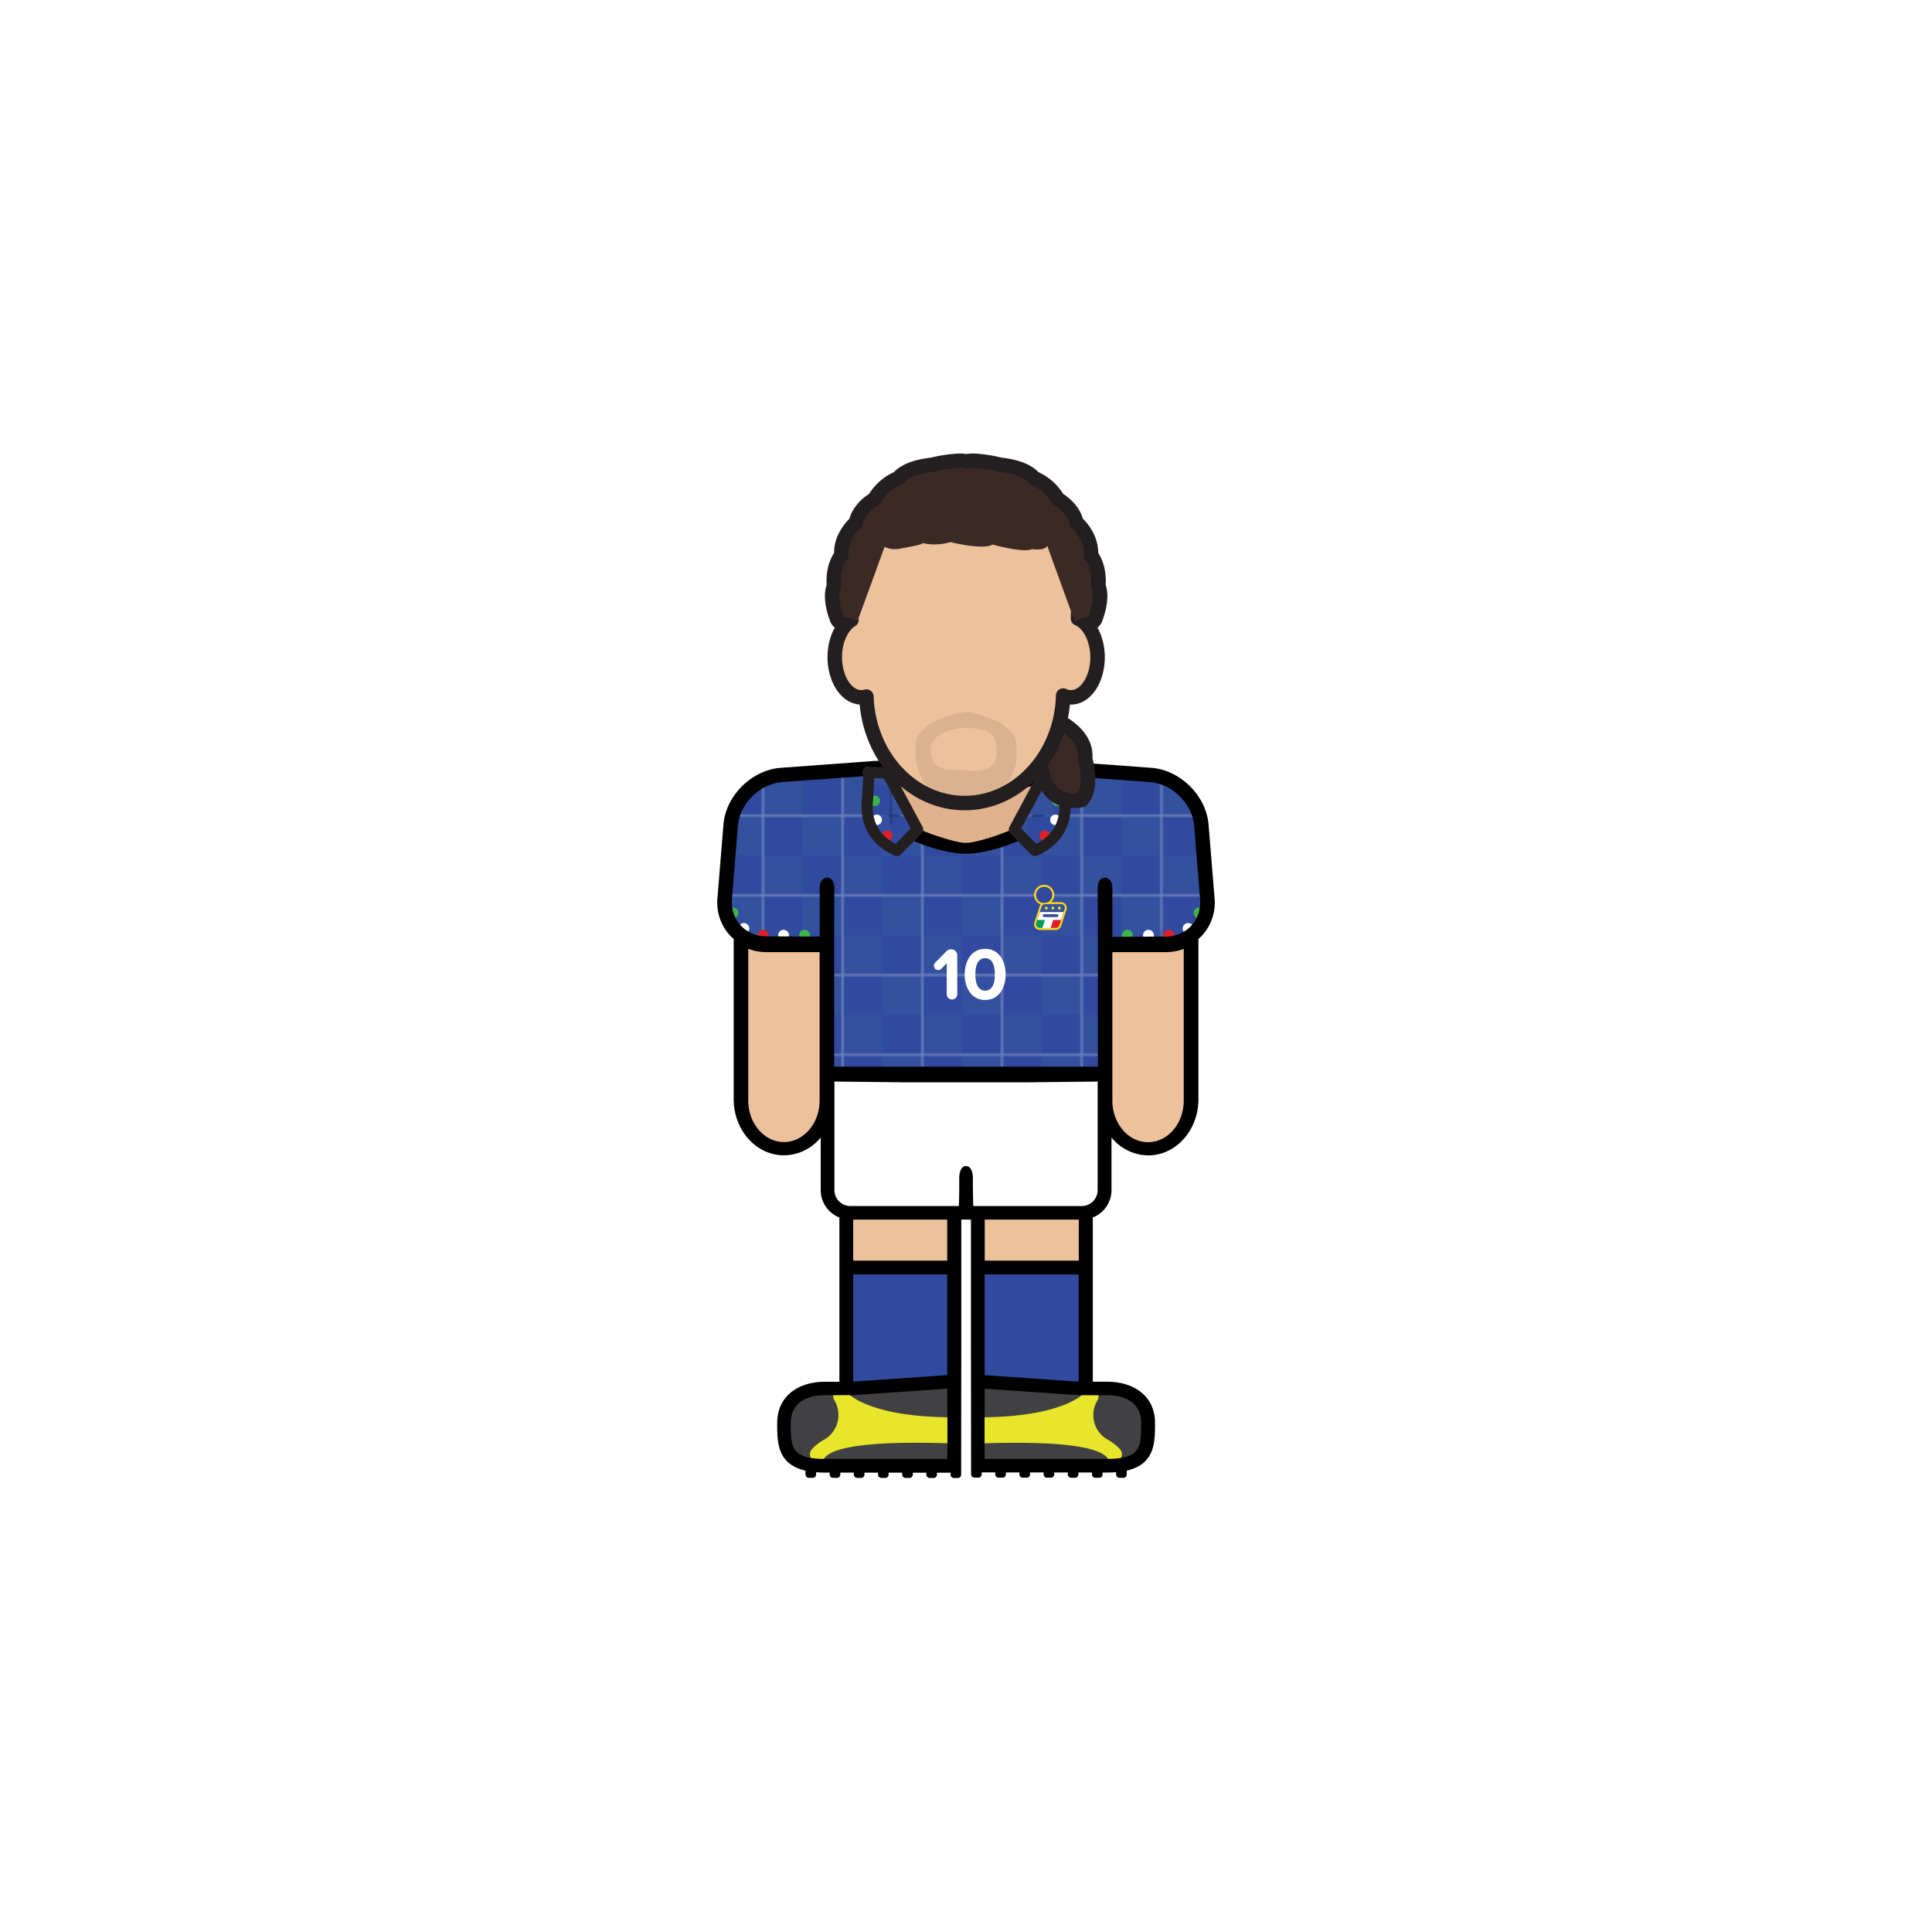 <svg id="player" xmlns="http://www.w3.org/2000/svg" viewBox="0 0 800 800"><defs><pattern id="New_Pattern_Swatch_5" data-name="New Pattern Swatch 5" width="33" height="33" patternTransform="translate(2.42 24.25)" patternUnits="userSpaceOnUse"><path class="cls-1" d="M0 0h33v33H0z"/><path class="cls-2" d="M0 0h16.5v16.5H0z"/><path class="cls-3" d="M16.5 0H33v16.5H16.5zM0 16.5h16.5V33H0z"/><path class="cls-2" d="M16.5 16.5H33V33H16.5z"/></pattern><pattern id="New_Pattern_Swatch_5-3" data-name="New Pattern Swatch 5" width="33" height="33" patternTransform="matrix(.63 0 0 .77 5.08 45.57)" patternUnits="userSpaceOnUse"><path class="cls-1" d="M0 0h33v33H0z"/><path class="cls-2" d="M0 0h16.5v16.5H0z"/><path class="cls-3" d="M16.5 0H33v16.5H16.5zM0 16.5h16.5V33H0z"/><path class="cls-2" d="M16.5 16.5H33V33H16.5z"/></pattern><pattern id="New_Pattern_Swatch_5-5" data-name="New Pattern Swatch 5" width="33" height="33" patternTransform="matrix(-.63 0 0 .77 30.49 45.57)" patternUnits="userSpaceOnUse"><path class="cls-1" d="M0 0h33v33H0z"/><path class="cls-2" d="M0 0h16.5v16.5H0z"/><path class="cls-3" d="M16.5 0H33v16.5H16.5zM0 16.5h16.5V33H0z"/><path class="cls-2" d="M16.5 16.5H33V33H16.5z"/></pattern><style>.cls-1{fill:none}.cls-2{fill:#314a9f}.cls-3{fill:#3451a0}.cls-4{fill:#ecc19c}.cls-5{fill:#414042}.cls-6{fill:#e8e62a}.cls-7{fill:#fff}.cls-9{fill:#3eb549}.cls-10{fill:#e01f26}.cls-11{fill:#fed519}.cls-15{fill:#231f20}.cls-18{fill:#3a2924}</style></defs><g id="skin"><path id="arm-left" class="cls-4" d="M305.93 385h36.78v72.4a18.39 18.39 0 01-18.39 18.39 18.39 18.39 0 01-18.39-18.39V385z"/><path id="arm-right" class="cls-4" d="M457.19 385H494v72.4a18.39 18.39 0 01-18.39 18.39 18.39 18.39 0 01-18.39-18.39V385h-.03z"/><path id="leg-left" class="cls-4" d="M349.88 495.02h45.67v45.67h-45.67z"/><path id="leg-right" class="cls-4" d="M404.78 495.02h45.67v45.67h-45.67z"/></g><g id="boots"><path id="left" class="cls-5" d="M395.33 573.04H372.5l-22.83 1.97h-12.5l-7.5 2.53-5.25 8.5v9.83l1.91 4.17 3.84 4.05 6.33 1.95h58.83v-33z"/><path id="right" class="cls-5" d="M404.61 573.27h22.83l22.83 1.97h12.5l7.5 2.53 5.25 8.5v9.83l-1.91 4.17-3.84 4.05-6.33 1.95h-58.83v-33z"/><g id="details"><path id="left-2" data-name="left" class="cls-6" d="M345.54 579.92l-.11-.19a3 3 0 012.71-4.53h.06a3 3 0 012.24 1.06c2.78 3.25 13.57 10.19 41.81 10.6 1.62 0 3 4.31 3 5.93v1.08h-1.26l-.22 3.8c-40.75-1.38-50.28 3-52.5 6.2a3.07 3.07 0 01-2.73 1.35h-.32a3.07 3.07 0 01-2.15-5 19.59 19.59 0 015.15-4.07 11.76 11.76 0 004.32-16.23z"/><path id="right-2" data-name="right" class="cls-6" d="M454.36 580l.11-.19a3.07 3.07 0 00-2.74-4.6 3 3 0 00-2.23 1.06c-2.78 3.25-13.57 10.19-41.81 10.6-1.62 0-3 4.31-3 5.93v1.08h1.26l.22 3.8c40.75-1.38 50.28 3 52.5 6.2a3.07 3.07 0 002.73 1.35h.32a3.07 3.07 0 002.15-5 19.68 19.68 0 00-5.21-4.11 11.66 11.66 0 01-4.3-16.12z"/></g></g><g id="socks"><g id="socks-2" data-name="socks"><path id="left-3" data-name="left" class="cls-2" d="M349.88 525h45.67v48.04h-45.67z"/><path id="right-3" data-name="right" class="cls-2" d="M404.38 525h45.67v48.04h-45.67z"/></g></g><g id="shorts"><path id="shorts-2" data-name="shorts" class="cls-7" d="M341.67 445.54h116.49v47a9.95 9.95 0 01-9.95 9.95h-96.6a9.95 9.95 0 01-9.95-9.95v-47z"/></g><g id="shirt"><path id="shirt-2" data-name="shirt" fill="url(#New_Pattern_Swatch_5)" d="M369.5 317.8l-48.29 2.99-11.36 6.25-6.83 10.1-3.31 40.73 5.17 7.67 7.66 4.67h29.5l.17 54h114.83v-53.5l29.34-.17 7.01-4 6.99-10.5-3.4-37.33-6.83-11.84-9.77-6.08-49.84-2.99-1 21.24-6.5 6.5-11.16 3.48-11.88 2.02-15.46-3.17-11-5.66-3.66-3.84-.38-20.57z"/><g id="details-2" data-name="details"><g id="arm-l"><circle class="cls-9" cx="303.51" cy="378.03" r="2.24"/><circle class="cls-9" cx="333.18" cy="387.26" r="2.24"/><circle class="cls-7" cx="308.03" cy="384.46" r="2.24"/><circle class="cls-7" cx="324.45" cy="387.26" r="2.24"/><circle class="cls-10" cx="316.01" cy="387.26" r="2.24"/></g><g id="arm-r"><circle class="cls-9" cx="496.49" cy="378.03" r="2.24"/><circle class="cls-9" cx="466.82" cy="387.26" r="2.24"/><circle class="cls-7" cx="491.97" cy="384.46" r="2.24"/><circle class="cls-7" cx="475.55" cy="387.26" r="2.24"/><circle class="cls-10" cx="483.99" cy="387.26" r="2.24"/></g><path class="cls-7" d="M394.18 413.88a2.18 2.18 0 01-2.15-2.15v-12.9l-2.3 2.37a1.67 1.67 0 01-1.2.49 1.8 1.8 0 01-1.26-3.1l4.73-4.79a2.62 2.62 0 011.84-.74 2.53 2.53 0 012.55 2.49v16.19a2.19 2.19 0 01-2.21 2.14zm13.76.19c-5.87 0-8.48-5.32-8.48-10.6s2.61-10.57 8.48-10.57 8.48 5.28 8.48 10.57-2.64 10.6-8.48 10.6zm0-17.3c-3 0-4.06 2.92-4.06 6.7s1.11 6.73 4.06 6.73 4-2.95 4-6.73-1.08-6.7-4-6.7z" id="number-10"/><g id="italy-crest-1994"><path class="cls-7" d="M437.15 384.22h-6.62a1.53 1.53 0 01-1.46-2l2.24-6.78a1.53 1.53 0 011.46-1.05h6.62a1.53 1.53 0 011.46 2l-2.24 6.78a1.53 1.53 0 01-1.46 1.05z"/><path class="cls-11" d="M439.39 374.37a1.53 1.53 0 011.46 2l-2.24 6.78a1.53 1.53 0 01-1.46 1.05h-6.62a1.53 1.53 0 01-1.46-2l2.24-6.78a1.53 1.53 0 011.46-1.05h6.62m0-.81h-6.62a2.34 2.34 0 00-2.23 1.61L428.3 382a2.34 2.34 0 002.23 3.08h6.62a2.34 2.34 0 002.23-1.61l2.24-6.78a2.34 2.34 0 00-2.23-3.08z"/><circle class="cls-2" cx="432.37" cy="370.56" r="3.38"/><path class="cls-11" d="M432.37 367.19a3.38 3.38 0 11-3.38 3.38 3.38 3.38 0 013.38-3.38m0-.81a4.19 4.19 0 104.19 4.19 4.19 4.19 0 00-4.19-4.19z"/><path d="M429.49 380.93l-.42 1.27a1.53 1.53 0 001.46 2h1.15l1.09-3.28z" fill="#009d5c"/><path class="cls-10" d="M436.06 380.93l-1.06 3.29h2.18a1.53 1.53 0 001.46-1.05l.74-2.23z"/><path class="cls-7" d="M432.77 380.93l-1.09 3.29h3.29l1.09-3.29h-3.29z"/><path class="cls-3" d="M440.84 376.38a1.53 1.53 0 00-1.46-2h-6.62a1.53 1.53 0 00-1.46 1.05l-.74 2.23h9.85z"/><path class="cls-2" d="M437.53 379.73h-5c-.52 0-.89-.39-.72-.76a.77.77 0 01.72-.4h5c.52 0 .89.39.72.76a.77.77 0 01-.72.4z"/><rect class="cls-11" x="432.63" y="375.45" width="1.16" height="1.16" rx=".48" ry=".48"/><rect class="cls-11" x="435.36" y="375.45" width="1.16" height="1.16" rx=".48" ry=".48"/><rect class="cls-11" x="438.08" y="375.45" width="1.16" height="1.16" rx=".48" ry=".48"/></g></g></g><path id="neck" fill="#dfb28b" d="M427.63 343.26l-27.59 8.62-28.6-9.62-1.92-23.62h61.04l-2.93 24.62z"/><path d="M502.88 371.43l-2.47-30.36c-1.19-11.87-11.83-22.25-23.72-23.14l-37.14-2.71c-4.07-.45-20.52-.09-39.55.53-19-.62-35.48-1-39.55-.53l-37.14 2.71c-11.89.89-22.53 11.27-23.72 23.14l-2.47 30.36a20.15 20.15 0 005 15.74 19.92 19.92 0 001.69 1.64v66.36c0 12.81 9.32 23.22 20.78 23.22a19.8 19.8 0 0015.25-7.39v21.79a12.23 12.23 0 007.74 11.36v68h-5.93c-10.93 0-19.83 5.8-19.83 17.11 0 8.06 0 17 11.72 19.7v1.6a1.38 1.38 0 001.38 1.38h1.63a1.38 1.38 0 001.38-1.37v-.95c1.16.09 2.39.15 3.73.15h1.89v.8a1.38 1.38 0 001.38 1.38h1.63a1.38 1.38 0 001.38-1.37v-.8h5.62v.8a1.38 1.38 0 001.38 1.38h1.63a1.38 1.38 0 001.38-1.37v-.8h5.62v.8a1.38 1.38 0 001.38 1.38h1.63a1.38 1.38 0 001.38-1.37v-.8h5.62v.8a1.38 1.38 0 001.38 1.38h1.63a1.38 1.38 0 001.38-1.37v-.8h5.62v.8a1.38 1.38 0 001.38 1.38h1.63a1.38 1.38 0 001.38-1.37v-.8h5.62v.8a1.38 1.38 0 001.38 1.38h1.63a1.38 1.38 0 001.38-1.37v-.81l.06-55.45V505h4v49.21l.06 54.67v1.6a1.38 1.38 0 001.38 1.38h1.63a1.38 1.38 0 001.38-1.37v-.8h5.62v.8a1.38 1.38 0 001.38 1.38h1.63a1.38 1.38 0 001.38-1.37v-.8h5.62v.8a1.38 1.38 0 001.38 1.38h1.63a1.38 1.38 0 001.38-1.37v-.8h5.62v.8a1.38 1.38 0 001.38 1.38h1.63a1.38 1.38 0 001.38-1.37v-.8h5.62v.8a1.38 1.38 0 001.38 1.38h1.63a1.38 1.38 0 001.38-1.37v-.8h5.62v.8a1.38 1.38 0 001.38 1.38h1.63a1.38 1.38 0 001.38-1.37v-.8h1.89c1.33 0 2.57-.05 3.72-.15v.95a1.38 1.38 0 001.38 1.38h1.63a1.38 1.38 0 001.38-1.37v-1.6c11.71-2.68 11.72-11.64 11.72-19.7 0-11.3-8.89-17.11-19.83-17.11h-5.93v-68a12.23 12.23 0 007.74-11.36V471a19.8 19.8 0 0015.21 7.42c11.46 0 20.78-10.42 20.78-23.22v-66.39a19.92 19.92 0 001.69-1.64 20.15 20.15 0 004.95-15.74zm-130.49-46.18c3.46 1.84 15.64 2.07 27.61 1.79 12 .28 24.15 0 27.61-1.79V337c0 4.8-22.42 12-27.23 12l-.38-.08-.38.08c-4.8 0-27.23-7.19-27.23-12zm-33 75.43v55c0 9.5-6.63 17.22-14.78 17.22s-14.78-7.73-14.78-17.22V392.9a21.08 21.08 0 007.47 1.36h22.09zm52.9 203.42h-50.64c-14.22 0-14.22-5-14.22-14.89 0-8.21 6.38-11.5 14.22-11.5h11.67l38.93-2.71.06 15.37zm-38.74-76.4h38.67v41.7l-38.67 2.68h-.26V527.7zm-.26-5.74V505h38.94v17h-38.91zm104.77 55.75h.26c7.84 0 14.22 3.29 14.22 11.5 0 9.91 0 14.89-14.22 14.89h-50.64v-13.7l.06-15.37 38.93 2.69h11.42zm-11.67-50h.26v44.4h-.26l-38.67-2.68V527.7zM407.75 522v-17h38.95v17h-38.95zm46.84-73.77h-.07v44.58a6.6 6.6 0 01-6.58 6.58H403s-.11-3.73-.16-8.75v-2.79c0-3.51-1.41-5.09-2.82-5-1.41-.09-2.82 1.49-2.82 5v2.79c0 5-.16 8.75-.16 8.75H352.1a6.6 6.6 0 01-6.58-6.58v-44.63h-.07v-.33l30.24.33h48.69l30.24-.33zm35.57 7.51c0 9.5-6.63 17.22-14.78 17.22s-14.78-7.73-14.78-17.22v-61.48h22.09a21.08 21.08 0 007.47-1.36zm6-77.21a13.53 13.53 0 01-6 7.29 14.69 14.69 0 01-7.47 2l-22.09.09v-20.19c0-5.56-6.07-5.94-6.07 0s.07 14.37.07 14.37v59.59H345.41v-59.61s.07-8.46.07-14.37-6.07-5.54-6.07 0v20.11l-22.09-.09a14.69 14.69 0 01-7.47-2 13.53 13.53 0 01-6-7.29 14.89 14.89 0 01-.75-6.46l2.47-30.36c.89-9 9.23-17.08 18.2-17.75l11.12-.83 32.22-2.29c.68.54.48 17.49.48 17.49 0 8.43 23.34 15.29 31.77 15.29h1.3c8.43 0 31.77-6.86 31.77-15.29 0 0-.2-16.95.48-17.49l32.22 2.29 11.12.83c9 .67 17.3 8.8 18.2 17.75L496.9 372a14.89 14.89 0 01-.75 6.48z" id="border"/><g id="shirt-collars"><path d="M380 343.47l-8.52 8.72s-13.48-4.45-12.37-19.86.31-12.55.31-12.55l8 .36z" fill="url(#New_Pattern_Swatch_5-3)"/><circle class="cls-9" cx="362.23" cy="331.6" r="2.17"/><circle class="cls-7" cx="363.02" cy="339.48" r="2.17"/><circle class="cls-10" cx="367.36" cy="346.05" r="2.17"/><path class="cls-15" d="M371.48 354.49a2.3 2.3 0 01-.72-.12c-.15 0-15.17-5.21-13.95-22.22.52-7.2.6-10.12.58-11.29a2.31 2.31 0 01-.19-1.72 2.41 2.41 0 012.74-1.86 2.64 2.64 0 01.73.23l6.88.31a2.31 2.31 0 011.93 1.21L382 342.37a2.31 2.31 0 01-.38 2.71l-8.52 8.72a2.31 2.31 0 01-1.62.69zM362 322.2c-.05 2.19-.25 5.65-.58 10.29-.41 5.66 1.29 10.33 5 13.86a18.58 18.58 0 004.47 3.09l6.23-6.38L366 322.38z"/><path d="M420 343.47l8.52 8.72s13.48-4.45 12.37-19.86-.31-12.55-.31-12.55l-8 .36z" fill="url(#New_Pattern_Swatch_5-5)"/><circle class="cls-9" cx="437.82" cy="331.6" r="2.17"/><circle class="cls-7" cx="437.02" cy="339.48" r="2.17"/><circle class="cls-10" cx="432.68" cy="346.05" r="2.17"/><path class="cls-15" d="M426.91 353.8l-8.52-8.72a2.31 2.31 0 01-.38-2.71L430.57 319a2.31 2.31 0 011.93-1.21l6.88-.31a2.64 2.64 0 01.73-.23 2.41 2.41 0 012.74 1.86 2.31 2.31 0 01-.19 1.72c0 1.16.07 4.08.58 11.29 1.23 17-13.8 22.17-13.95 22.22a2.31 2.31 0 01-2.37-.58zm7.1-31.41l-11.14 20.68 6.23 6.38a18.58 18.58 0 004.47-3.09c3.76-3.53 5.46-8.2 5-13.86-.33-4.64-.53-8.1-.58-10.29z"/></g><g id="head"><path d="M432.59 295.91s18.12 6 16.74 18.33c0 0 3.46 11.91-1.38 17 0 0-13.44 3.46-16.4-11.59-.01.01-8.27-15.24 1.04-23.74z" stroke="#231f20" stroke-linecap="round" stroke-linejoin="round" stroke-width="6" fill="#3a2924"/><path class="cls-18" d="M450.71 258.16a3 3 0 01-1.37-.33l-4.34-2.25a3 3 0 01-1.62-2.43l-.64-7.95-4.23-14.69-11.78-9.13L400 208.26l-26.6 13.13-11.78 9.13-4.23 14.69-.64 8a3 3 0 01-1.62 2.43l-4.37 2.25a3 3 0 01-4.17-1.58c-.59-1.53-3.24-8.89-1.25-13.63-.22-2.37-.33-8.21 3.1-12.77-.2-2.69.29-8.06 6-13.49.44-2.17 2-6.18 7.66-9.67A20.89 20.89 0 01372 198c1.44-1.83 5.06-4.54 14.06-5.52a57.81 57.81 0 0111.21-1.66 11.82 11.82 0 012.8.28 11.77 11.77 0 012.79-.28 57 57 0 0111.14 1.63c9 1 12.62 3.69 14.06 5.52a20.9 20.9 0 019.92 8.71c5.64 3.5 7.23 7.5 7.66 9.67 5.7 5.43 6.19 10.8 6 13.49 3.43 4.56 3.31 10.4 3.09 12.77 2 4.74-.66 12.1-1.25 13.63a3 3 0 01-2.8 1.92z"/><path class="cls-15" d="M402.88 193.79a56 56 0 0110.62 1.62c11.17 1.17 12.58 5 12.58 5a17.59 17.59 0 019.67 8.42c7.2 4.13 7.08 9 7.08 9 7.55 6.6 5.67 12.92 5.67 12.92 4.5 4.75 3.17 12.42 3.17 12.42 2.32 3.55-1 12-1 12l-4.37-2.25-.67-8.25-4.58-15.92-12.79-9.92L400 204.91l-28.2 13.92-12.8 9.92-4.58 15.92-.67 8.25-4.37 2.25s-3.27-8.45-1-12c0 0-1.33-7.67 3.17-12.42 0 0-1.89-6.32 5.67-12.92 0 0-.11-4.87 7.08-9a17.59 17.59 0 019.67-8.42s1.42-3.83 12.58-5a56.88 56.88 0 0110.7-1.62 6.44 6.44 0 012.8.46 6.41 6.41 0 012.79-.46m0-6a16 16 0 00-2.79.22 16.11 16.11 0 00-2.8-.22 59.1 59.1 0 00-11.73 1.7c-8.83 1-13.2 3.68-15.35 6a23.77 23.77 0 00-10.33 9.06 20 20 0 00-7.13 7.65 14.84 14.84 0 00-1 2.63c-5.34 5.4-6.36 10.76-6.33 14.15-3.12 4.78-3.29 10.29-3.09 13.23-1.82 5.37.35 12.18 1.5 15.14a6 6 0 008.34 3.17l4.38-2.25a6 6 0 003.24-4.85l.62-7.65 3.87-13.46 10.76-8.36 25-12.34 25 12.34 10.77 8.35 3.88 13.46.62 7.65a6 6 0 003.24 4.85l4.49 2.24a6 6 0 008.34-3.17c1.15-3 3.32-9.77 1.5-15.14.19-2.94 0-8.45-3.09-13.23 0-3.4-1-8.77-6.36-14.19-.79-2.74-2.83-6.75-8.12-10.24a23.77 23.77 0 00-10.34-9.06c-2.15-2.31-6.52-5-15.35-6a58.29 58.29 0 00-11.67-1.7z"/><path id="skin-2" data-name="skin" class="cls-4" d="M446.38 256.1c0-.91.08-1.81.08-2.73 0-30.51-21.06-55.25-47-55.25s-47 24.74-47 55.25c0 1.11 0 2.21.1 3.31-4 2.46-6.9 8.44-6.9 15.43 0 9.19 4.93 16.64 11 16.64a7.47 7.47 0 002.1-.31c.82 24.5 18.74 44.08 40.73 44.08s40.12-19.81 40.74-44.5a7.65 7.65 0 003.25.74c6.08 0 11-7.45 11-16.64-.05-7.65-3.48-14.06-8.1-16.02z"/><path d="M420.86 310.32c1.57-12.43-20.81-15.58-20.81-15.58s-22.49 3.15-20.92 15.58c0 0-1.39 16.4 13.84 20.92h14c16.38-5.97 13.89-20.92 13.89-20.92zM400 319c-4.88-.58-14.31 1.68-14.63-7.92s14.63-9.72 14.63-9.72c10.38.47 12.75 2.67 12.75 10.42s-7.82 7.83-12.75 7.22z" opacity=".1" fill="#3a2924"/><path id="border-2" data-name="border" d="M446.38 256.1c0-.91.08-1.81.08-2.73 0-30.51-21.06-55.25-47-55.25s-47 24.74-47 55.25c0 1.11 0 2.21.1 3.31-4 2.46-6.9 8.44-6.9 15.43 0 9.19 4.93 16.64 11 16.64a7.47 7.47 0 002.1-.31c.82 24.5 18.74 44.08 40.73 44.08s40.12-19.81 40.74-44.5a7.65 7.65 0 003.25.74c6.08 0 11-7.45 11-16.64-.05-7.65-3.48-14.06-8.1-16.02z" stroke="#231f20" stroke-linecap="round" stroke-linejoin="round" stroke-width="6" fill="none"/><path class="cls-18" d="M450.41 246.54a64.78 64.78 0 00-7.92-25.37s-5.62-9.37-11.62-14.33c-7-6.83-10.87-7.46-14.92-9-5.42-3.29-15.87-2.67-15.87-2.67s-10.54-.62-16 2.67c-4 1.58-7.87 2.21-14.92 9-6 5-11.62 14.33-11.62 14.33a64.78 64.78 0 00-7.92 25.38 54.11 54.11 0 00-.29 8.63l5.71 2.08S365.75 228 366.42 226c0 0 21.74-2.52 33.62-2.52s33.62 2.52 33.62 2.52c.67 2 11.34 31.25 11.34 31.25l5.71-2.08a54.11 54.11 0 00-.3-8.63z"/><path class="cls-18" d="M451.66 243.16s1.33-7.67-3.17-12.42c0 0 1.89-6.32-5.67-12.92 0 0 .11-4.87-7.08-9a17.59 17.59 0 00-9.67-8.42s-1.42-3.83-12.58-5c0 0-10.58-2.67-13.41-1.17-2.83-1.5-13.5 1.17-13.5 1.17-11.17 1.17-12.58 5-12.58 5a17.59 17.59 0 00-9.67 8.42c-7.2 4.13-7.08 9-7.08 9-7.55 6.6-5.67 12.92-5.67 12.92-4.5 4.75-3.17 12.42-3.17 12.42-2.32 3.55 1 12 1 12l4.38-2.25.67-8.25 4.54-15.91 12.79-9.92L400 204.91l28.24 13.92 12.79 9.92 4.58 15.92.67 8.25 4.38 2.25s3.34-8.45 1-12.01z"/><path class="cls-18" d="M363.34 223.58s2.42 4.92 9.5 3.58 8.9-1.76 9.33-2.25a22.55 22.55 0 0011.33-.44s13.75 3.42 17.5 1c0 0 12.84 3.61 16.25 1.91 0 0 5.34.82 6.41-1.37s-5.33-4.86-5.33-4.86l-13-3.25-26.67-3.67-18.74 1.77z"/></g></svg>
